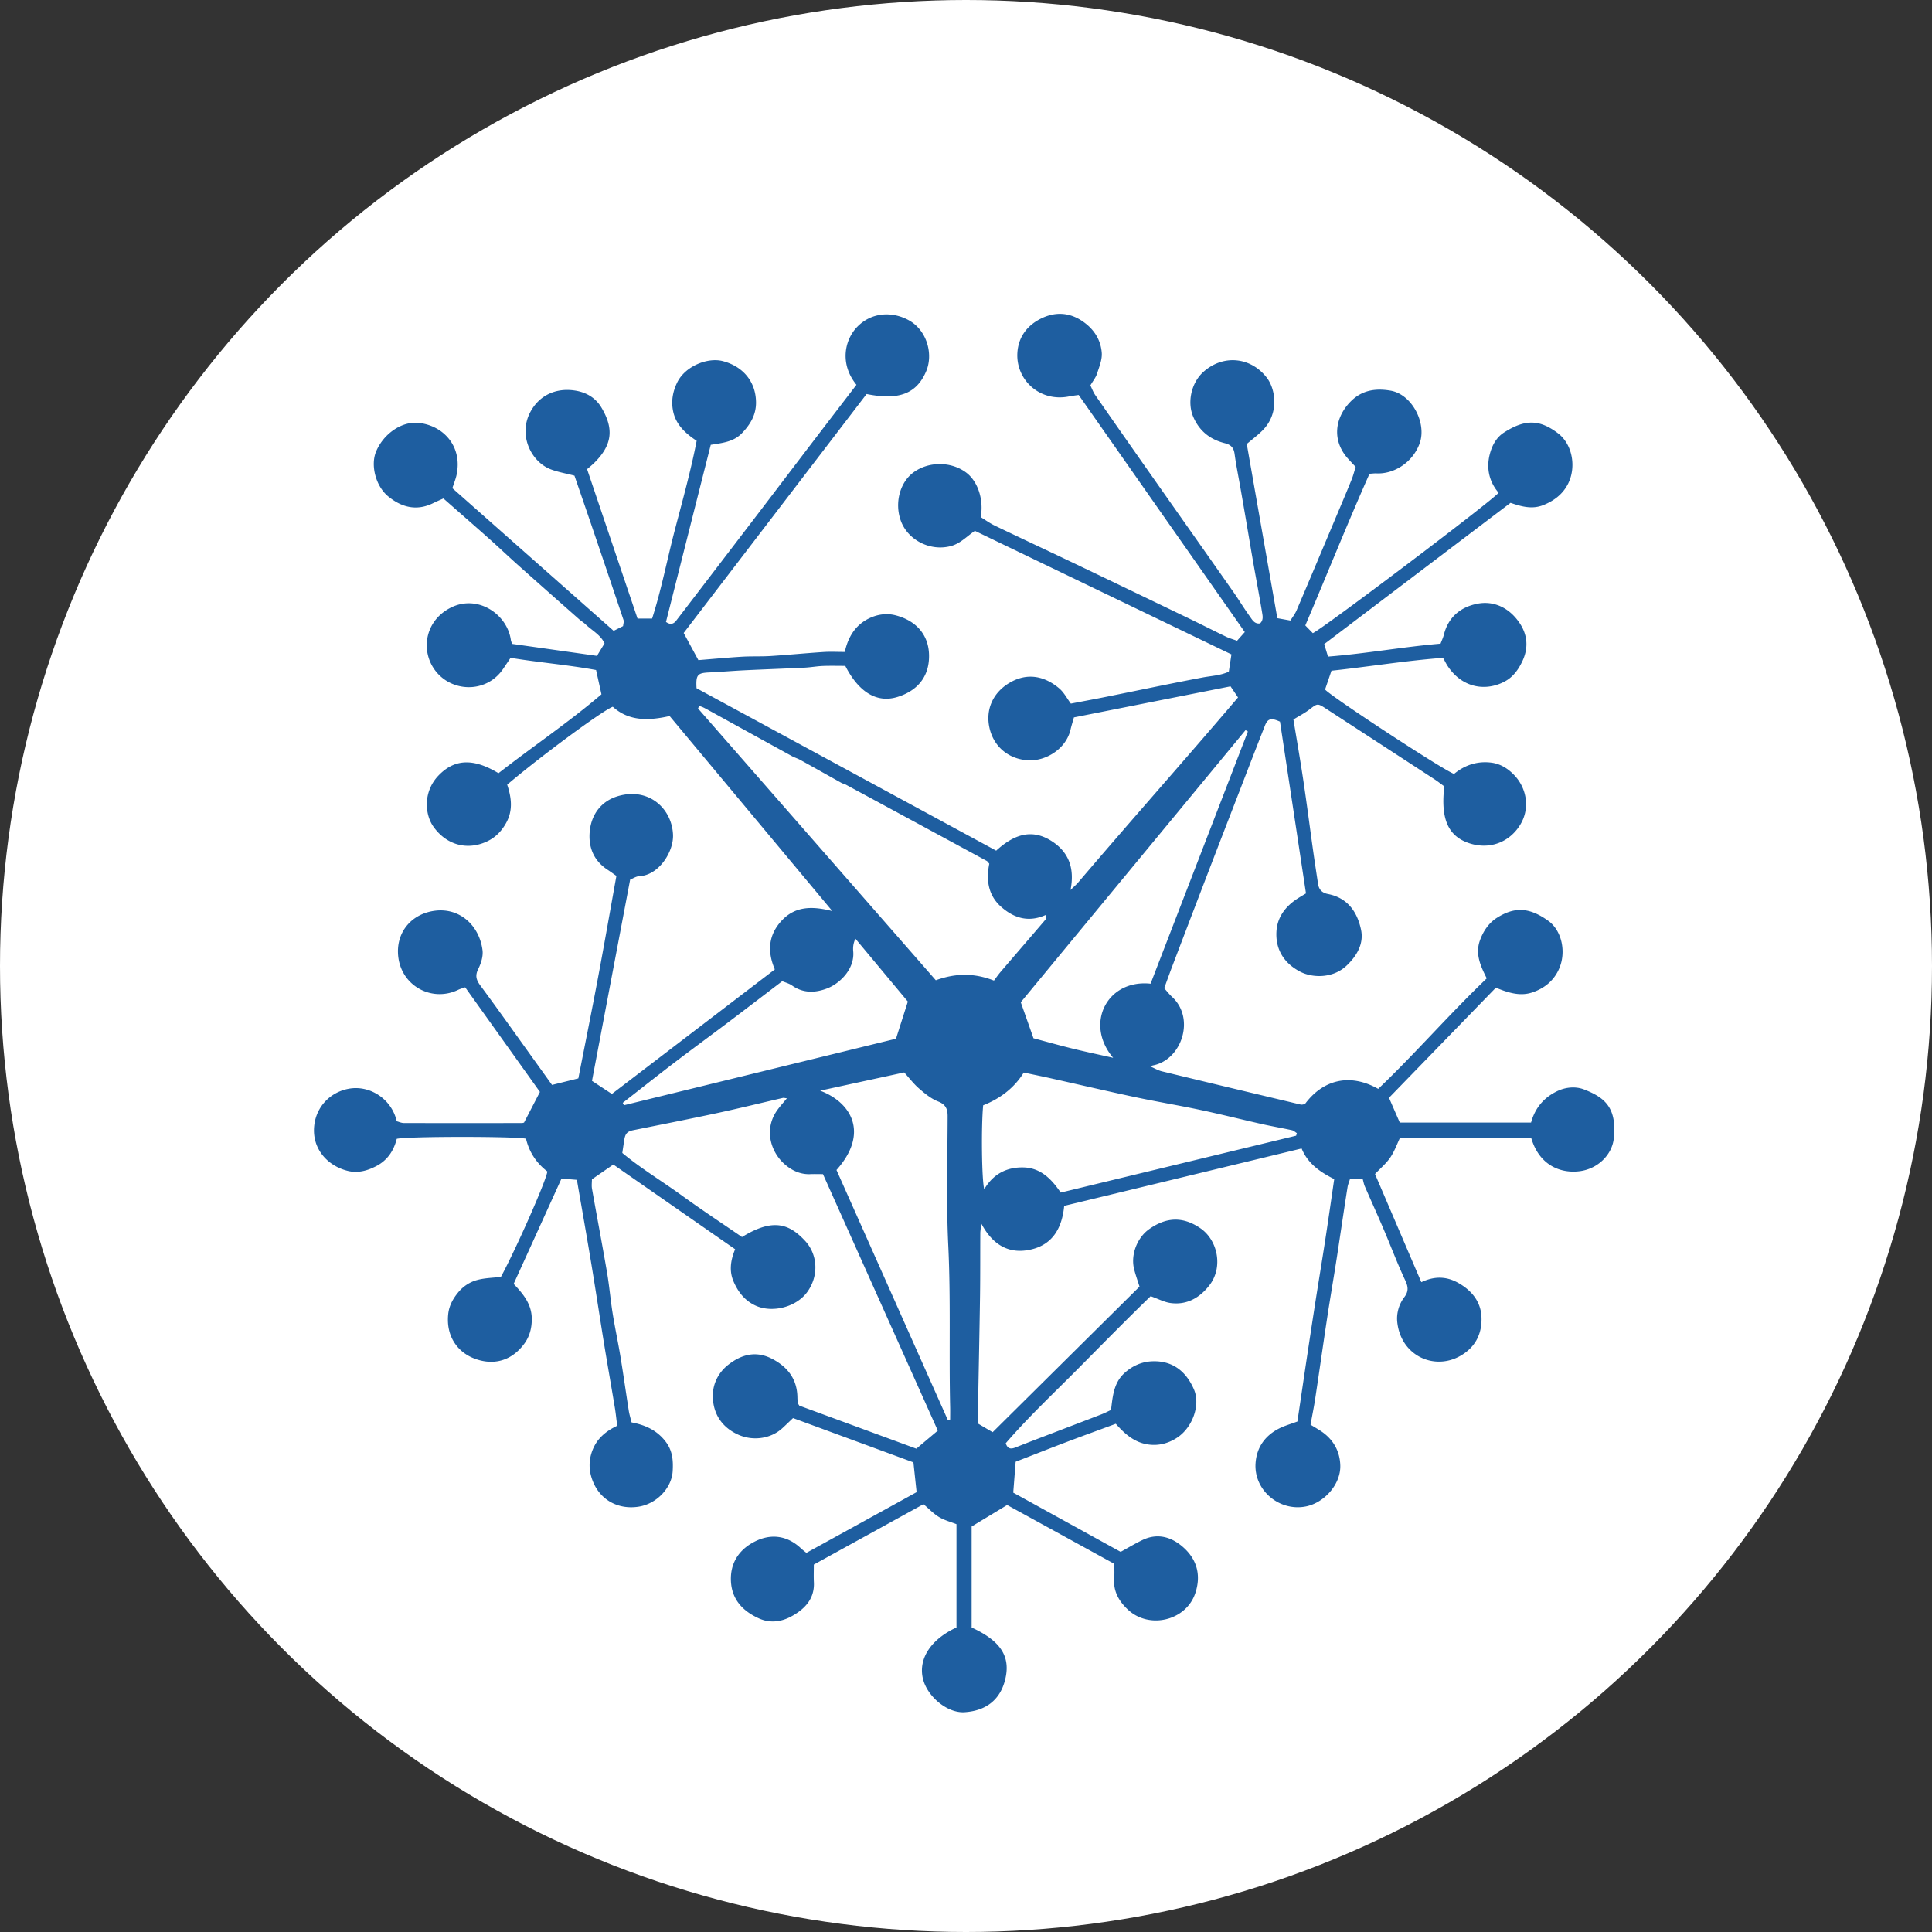 <svg width="80" height="80" viewBox="0 0 80 80" xmlns="http://www.w3.org/2000/svg">
  <rect x="0" y="0" width="80" height="80" fill="#333333" stroke="none"/>
  <title>
    zsc-zeusshield
  </title>
  <g fill="none" fill-rule="evenodd">
    <circle fill="#FFF" cx="40" cy="40" r="40"/>
    <path d="M32.39 40.629c-.785.598-1.515 1.158-2.249 1.712-.735.554-1.478 1.097-2.21 1.655-.72.55-1.43 1.112-2.144 1.67.016.033.032.066.049.099 3.752-.917 7.505-1.835 11.265-2.754.158-.496.315-.987.491-1.538-.698-.838-1.434-1.72-2.17-2.603-.091.188-.107.356-.092.521.068.741-.565 1.341-1.083 1.538-.49.187-.993.205-1.457-.126-.112-.079-.255-.114-.399-.175zm15.253.103a420940.068 420940.068 0 0 0 4.029-10.442c-.032-.019-.064-.038-.096-.057-3.115 3.771-6.23 7.542-9.308 11.268.187.529.359 1.016.526 1.491.542.144 1.077.295 1.615.427.55.135 1.105.252 1.685.382-1.199-1.411-.247-3.259 1.548-3.069zm6.027 6.294c.01-.035.02-.07.031-.105-.068-.042-.132-.106-.206-.122-.417-.091-.839-.163-1.256-.257-.851-.192-1.697-.406-2.55-.586-.9-.19-1.808-.34-2.707-.531-1.178-.251-2.352-.526-3.528-.788-.339-.075-.679-.144-1.063-.225-.403.654-.999 1.087-1.68 1.356-.086.881-.059 3.127.045 3.475.372-.633.932-.921 1.631-.902.72.02 1.166.501 1.535 1.041 3.28-.793 6.514-1.574 9.749-2.356zM39.24 58.788l.104-.007c0-.172.004-.345-0-.517-.052-2.229.029-4.458-.078-6.689-.086-1.782-.031-3.571-.027-5.357.001-.309-.085-.487-.399-.611-.287-.113-.544-.325-.782-.532-.225-.194-.408-.438-.617-.668-1.139.247-2.275.493-3.481.755 1.327.502 2.019 1.782.677 3.285 1.531 3.438 3.067 6.889 4.604 10.34zm1.725-23.024c-.061-.068-.078-.1-.105-.114-1.945-1.055-3.891-2.108-5.837-3.16-.056-.03-.122-.04-.177-.07-.57-.317-1.137-.638-1.707-.953-.11-.061-.235-.097-.346-.157-1.17-.643-2.339-1.288-3.508-1.932-.056-.031-.112-.061-.17-.088-.043-.02-.088-.036-.134-.05-.011-.003-.03.005-.039.014-.01.009-.012.026-.037.083 3.268 3.735 6.55 7.486 9.845 11.253.784-.284 1.559-.319 2.407.014.088-.116.179-.248.283-.369.62-.724 1.243-1.444 1.862-2.169.022-.026.009-.081.019-.188-.723.333-1.334.142-1.867-.329-.553-.49-.62-1.141-.49-1.783zm-.735 31.627c1.21.555 1.64 1.209 1.383 2.191-.213.813-.793 1.26-1.674 1.317-.722.046-1.563-.666-1.728-1.411-.182-.816.342-1.613 1.395-2.098V63.113c-.23-.091-.494-.159-.718-.293-.225-.134-.411-.334-.649-.535-1.498.825-3.01 1.658-4.54 2.5 0 .256-.01.493.002.729.037.709-.407 1.136-.945 1.424-.393.211-.858.289-1.329.077-.702-.317-1.127-.81-1.161-1.547-.03-.646.245-1.197.84-1.554.778-.466 1.503-.327 2.058.198.068.064.143.119.227.188 1.54-.847 3.067-1.688 4.564-2.513-.045-.418-.084-.788-.132-1.233-1.619-.596-3.297-1.213-4.985-1.834-.164.156-.299.287-.438.415-.483.447-1.223.543-1.825.275-.668-.298-1.024-.836-1.058-1.522-.026-.529.199-1.033.643-1.379.556-.435 1.16-.586 1.824-.236.64.337 1.024.841 1.035 1.588.001.079.008.159.019.237.004.029.03.055.062.108a25654.245 25654.245 0 0 1 4.844 1.781c.348-.293.614-.517.889-.748-1.584-3.538-3.16-7.057-4.756-10.621-.176 0-.348-.006-.518.001-.426.019-.788-.159-1.085-.426-.586-.527-.855-1.485-.255-2.272.111-.146.233-.283.365-.442-.078-.008-.127-.026-.169-.016-.896.206-1.789.427-2.688.62-1.163.25-2.33.479-3.496.714-.254.051-.339.135-.382.408-.025.156-.047.313-.081.536.758.633 1.643 1.166 2.475 1.769.821.595 1.668 1.153 2.482 1.713 1.284-.795 1.959-.546 2.613.159.525.566.573 1.446.092 2.113-.457.634-1.453.885-2.147.566-.448-.206-.724-.57-.91-1.002-.184-.429-.124-.87.067-1.331-1.687-1.173-3.365-2.34-5.044-3.507-.303.209-.575.397-.885.612 0 .117-.021.26.003.395.204 1.155.424 2.307.622 3.463.096.562.143 1.133.233 1.696.095.595.223 1.184.321 1.778.124.75.229 1.504.347 2.255.025.156.073.307.115.479.565.106 1.053.325 1.414.8.286.376.314.786.288 1.221-.042.702-.672 1.356-1.416 1.469-.827.126-1.552-.263-1.87-1.005-.198-.461-.208-.927-.012-1.388.188-.444.538-.739 1.001-.958-.034-.265-.058-.513-.099-.758-.145-.876-.3-1.75-.443-2.626-.178-1.095-.343-2.193-.524-3.287-.191-1.156-.396-2.31-.603-3.512-.212-.018-.408-.034-.637-.054-.666 1.467-1.321 2.908-1.982 4.363.396.415.748.836.751 1.448.002.384-.094.736-.312 1.031-.569.768-1.348.89-2.079.606-.678-.264-1.168-.914-1.069-1.838.037-.346.196-.633.412-.895.209-.255.485-.433.791-.515.316-.085.654-.088.979-.127.635-1.177 1.871-3.973 1.923-4.365-.447-.342-.75-.795-.884-1.356-.377-.102-4.924-.104-5.352.004-.121.48-.377.883-.845 1.127-.364.19-.747.298-1.152.207-.841-.19-1.522-.903-1.421-1.871.085-.825.702-1.421 1.467-1.544.867-.139 1.746.449 1.95 1.353.087.023.19.072.294.073 1.627.004 3.255.002 4.883.001.046 0 .092-.019.095-.02.217-.418.419-.809.657-1.269-.997-1.395-2.037-2.852-3.095-4.332-.097.035-.202.062-.297.108-1.117.534-2.447-.211-2.486-1.544-.026-.904.594-1.61 1.523-1.733 1.041-.138 1.848.617 1.978 1.632.032.249-.059.542-.175.774-.137.275-.09.452.085.688.775 1.047 1.527 2.111 2.288 3.169.23.32.46.641.68.948.388-.096.736-.183 1.09-.271.277-1.414.556-2.794.816-4.178.26-1.385.502-2.775.76-4.205-.112-.078-.237-.171-.367-.256-.581-.38-.803-.947-.736-1.601.072-.707.486-1.242 1.159-1.444 1.266-.38 2.235.493 2.288 1.584.035.72-.594 1.694-1.397 1.728-.132.006-.261.096-.378.142-.529 2.79-1.051 5.543-1.58 8.333.254.167.515.34.823.542 2.243-1.714 4.484-3.427 6.748-5.157-.327-.76-.261-1.452.307-2.044.561-.584 1.262-.578 2.074-.371-2.289-2.744-4.513-5.411-6.737-8.076-.874.196-1.685.22-2.354-.385-.442.168-3.03 2.084-4.372 3.226.173.528.252 1.061-.049 1.595-.196.348-.452.606-.817.77-.833.374-1.676.103-2.189-.626-.361-.513-.431-1.447.209-2.116.66-.689 1.442-.73 2.485-.097 1.403-1.096 2.893-2.096 4.264-3.267-.077-.345-.145-.651-.223-1.006-1.176-.216-2.357-.31-3.54-.505-.111.165-.208.308-.304.451-.629.938-1.897.989-2.634.28-.822-.792-.711-2.217.459-2.808 1.119-.565 2.338.271 2.489 1.331.007.046.026.089.049.168 1.163.164 2.335.33 3.518.497.105-.174.203-.335.314-.518-.163-.353-.517-.531-.787-.788-.08-.077-.178-.134-.261-.207-.834-.737-1.668-1.474-2.499-2.215-.416-.371-.819-.755-1.235-1.126-.617-.549-1.239-1.091-1.891-1.664-.138.063-.281.123-.42.192-.684.339-1.305.179-1.861-.274-.524-.427-.743-1.295-.505-1.863.298-.713 1.035-1.25 1.742-1.185 1.016.094 1.845.95 1.59 2.155-.036.169-.104.332-.174.549 2.216 1.961 4.44 3.927 6.678 5.907.14-.07.263-.132.391-.196.009-.098.041-.184.018-.251-.439-1.31-.882-2.617-1.327-3.925-.235-.691-.474-1.38-.705-2.053-.354-.093-.685-.147-.99-.265-.801-.311-1.335-1.396-.852-2.341.368-.719 1.072-1.042 1.868-.917.443.069.84.284 1.089.701.533.893.447 1.563-.307 2.304-.079.078-.167.147-.285.25a46732.808 46732.808 0 0 1 2.089 6.185h.603c.388-1.207.623-2.453.943-3.676.32-1.223.661-2.442.902-3.684-.499-.328-.874-.699-.979-1.245-.076-.394-.016-.775.167-1.158.332-.696 1.275-1.058 1.89-.898.858.223 1.376.868 1.38 1.715.002.515-.233.901-.575 1.263-.349.367-.806.41-1.299.489-.618 2.442-1.235 4.882-1.854 7.333.173.124.307.096.422-.052.33-.428.658-.858.987-1.287.791-1.035 1.583-2.069 2.374-3.105.742-.972 1.482-1.947 2.224-2.919.626-.82 1.254-1.638 1.88-2.455-.712-.877-.482-1.867.028-2.396.596-.618 1.46-.653 2.144-.274.742.411 1.021 1.396.713 2.114-.395.92-1.121 1.21-2.465.938-2.521 3.294-5.049 6.596-7.574 9.894.212.393.406.751.608 1.124.605-.048 1.202-.105 1.801-.141.398-.024.798-.004 1.196-.029.728-.047 1.455-.118 2.183-.166.284-.019.569-.003.883-.003.137-.625.441-1.107.981-1.378.342-.172.73-.239 1.117-.14.854.218 1.379.808 1.391 1.657.013.911-.509 1.481-1.313 1.727-.85.26-1.598-.197-2.155-1.288-.296 0-.611-.009-.926.003-.253.01-.504.057-.757.07-.826.04-1.654.068-2.48.108-.492.024-.983.067-1.474.09-.485.022-.555.097-.523.654 4.113 2.23 8.245 4.469 12.407 6.726.668-.608 1.411-.952 2.278-.408.72.452.982 1.125.801 2.037.148-.145.243-.225.323-.319 2.181-2.562 4.419-5.075 6.613-7.654-.124-.184-.219-.325-.31-.46-2.176.431-4.319.856-6.485 1.286-.051.181-.103.345-.142.512-.184.784-1.012 1.306-1.755 1.264-.811-.046-1.422-.564-1.598-1.333-.178-.781.155-1.47.811-1.865.797-.48 1.525-.244 2.073.219.2.169.327.422.484.632.509-.098 1.006-.189 1.501-.289 1.322-.266 2.641-.546 3.966-.795.358-.067.724-.078 1.073-.238.034-.225.068-.442.109-.716-3.533-1.701-7.08-3.41-10.622-5.116-.344.232-.596.52-.985.627-.845.234-1.795-.231-2.088-1.059-.256-.724-.036-1.563.518-1.979.628-.471 1.567-.471 2.194-.001.479.359.734 1.112.602 1.844.185.113.376.253.587.354 1.1.529 2.207 1.045 3.308 1.571 1.575.753 3.148 1.51 4.721 2.268.516.248 1.026.509 1.542.757.139.067.291.109.456.169.11-.124.201-.226.32-.36-2.292-3.271-4.57-6.522-6.879-9.817-.12.018-.255.032-.389.059-1.243.252-2.213-.709-2.149-1.799.039-.663.409-1.142.979-1.424.554-.274 1.133-.271 1.68.086.485.316.789.762.835 1.326.023.284-.104.586-.195.869-.052.162-.169.302-.276.487.065.13.117.28.205.406.751 1.082 1.506 2.16 2.263 3.237 1.152 1.639 2.307 3.275 3.458 4.915.228.326.432.668.665.99.105.144.197.342.436.306.147-.138.107-.309.083-.456-.11-.673-.239-1.342-.357-2.013-.104-.593-.202-1.188-.304-1.782-.077-.453-.156-.906-.235-1.359-.082-.468-.178-.933-.242-1.403-.035-.259-.147-.383-.405-.448-.601-.151-1.047-.492-1.305-1.087-.267-.615-.072-1.412.396-1.845.814-.752 1.974-.654 2.649.222.347.449.53 1.444-.155 2.157-.197.204-.429.374-.676.586.418 2.381.839 4.783 1.266 7.212.16.029.327.059.541.098.085-.138.194-.274.259-.429.548-1.285 1.088-2.573 1.63-3.86.216-.513.434-1.025.643-1.541.07-.172.114-.354.17-.532-.126-.135-.224-.238-.319-.343-.675-.75-.552-1.707.131-2.383.472-.467 1.045-.534 1.641-.429.881.155 1.496 1.344 1.198 2.178-.277.774-1.042 1.281-1.791 1.246-.079-.004-.158.008-.287.016-.914 2.057-1.755 4.16-2.658 6.28.114.117.218.224.311.319.422-.187 7.394-5.454 7.693-5.813-.388-.451-.515-1.006-.368-1.585.089-.35.259-.695.587-.906.883-.569 1.488-.542 2.24.029.597.453.766 1.391.419 2.085-.216.432-.579.707-1.023.886-.46.186-.902.066-1.361-.092-2.563 1.943-5.119 3.881-7.715 5.85.049.162.096.318.157.517 1.577-.123 3.104-.404 4.66-.535.051-.135.107-.249.137-.369.182-.731.689-1.147 1.384-1.285.614-.122 1.181.111 1.587.582.458.532.594 1.146.27 1.819-.165.342-.383.636-.712.814-.779.422-1.764.288-2.374-.639-.061-.092-.108-.193-.188-.335-1.543.115-3.073.367-4.621.533-.093.274-.179.527-.265.778.254.297 4.898 3.341 5.342 3.495.435-.362.952-.538 1.532-.468.376.045.689.238.95.508.537.555.667 1.398.258 2.064-.458.747-1.3 1.053-2.154.752-.843-.297-1.147-1.018-.99-2.34-.129-.093-.265-.201-.409-.295-1.492-.973-2.985-1.944-4.478-2.915-.369-.24-.362-.229-.699.027-.199.152-.425.267-.662.414.138.843.285 1.684.411 2.528.145.972.27 1.947.407 2.921.064.455.134.91.203 1.365.035.233.172.366.403.411.817.157 1.218.739 1.375 1.476.125.588-.179 1.093-.595 1.488-.575.546-1.427.511-1.922.254-.663-.344-1.029-.912-.985-1.667.034-.591.372-1.035.866-1.357.117-.076.238-.146.357-.218a90415.237 90415.237 0 0 0-1.076-7.112c-.361-.164-.506-.133-.621.158-.363.917-.716 1.837-1.071 2.757-.453 1.171-.906 2.342-1.356 3.515-.472 1.23-.942 2.462-1.411 3.693-.112.295-.218.593-.336.915.116.129.212.254.326.359.973.895.397 2.611-.792 2.837-.03.006-.058.023-.109.043.17.073.32.164.483.203 1.913.464 3.828.92 5.743 1.375.057.014.124-.012.175-.018.731-.993 1.834-1.306 3.036-.632 1.538-1.467 2.941-3.09 4.494-4.575-.261-.52-.484-1.009-.281-1.575.141-.391.373-.728.71-.938.692-.432 1.299-.461 2.122.133.555.401.741 1.272.457 1.953-.217.518-.625.848-1.142 1.015-.504.163-1.002-.003-1.489-.202-1.493 1.538-2.952 3.042-4.425 4.559.152.349.296.679.447 1.026h5.436c.16-.589.515-1.027 1.076-1.298.367-.178.78-.205 1.119-.073.857.334 1.365.75 1.23 2.03-.069.657-.639 1.252-1.405 1.354-.754.101-1.678-.205-2.018-1.391h-5.425c-.126.263-.231.566-.405.823-.167.246-.405.444-.634.686.637 1.487 1.27 2.967 1.918 4.479.528-.252 1.023-.246 1.497.012.562.306.961.768.993 1.416.034.693-.244 1.267-.883 1.628-1.075.607-2.45-.007-2.603-1.399-.039-.353.061-.734.291-1.036.179-.235.167-.426.04-.695-.324-.689-.591-1.405-.89-2.106-.255-.599-.525-1.192-.785-1.789-.037-.085-.053-.18-.085-.294h-.532c-.037.122-.082.223-.098.328-.097.61-.188 1.221-.28 1.832-.067.439-.13.878-.2 1.316-.119.751-.248 1.501-.362 2.253-.169 1.112-.326 2.226-.494 3.338-.054.358-.127.714-.197 1.097.138.084.258.155.376.229.542.338.841.842.857 1.463.019.779-.665 1.545-1.433 1.694-1.099.213-2.151-.677-2.076-1.791.045-.664.403-1.159 1.007-1.454.212-.103.443-.168.726-.273.12-.807.243-1.649.369-2.491.125-.831.251-1.661.381-2.492.132-.846.273-1.69.403-2.536.127-.827.245-1.656.371-2.518-.573-.289-1.087-.63-1.35-1.269-3.296.797-6.561 1.586-9.831 2.376-.088.919-.479 1.596-1.363 1.804-.893.21-1.584-.156-2.07-1.072-.022.212-.041.31-.041.409-.005.861.001 1.723-.011 2.584-.023 1.576-.057 3.152-.085 4.729-.003.174-0.0.348-0.0.561.221.131.435.257.607.358 2.041-2.023 4.05-4.015 6.082-6.029-.07-.224-.162-.475-.226-.733-.145-.588.128-1.292.62-1.643.725-.516 1.411-.528 2.122-.044.72.489.959 1.612.381 2.361-.401.519-.934.831-1.615.738-.26-.036-.507-.171-.821-.282-1.007.974-2.008 1.996-3.016 3.012-1.006 1.014-2.05 1.993-2.985 3.078.084.251.226.245.418.168.546-.219 1.097-.426 1.646-.637.638-.245 1.276-.487 1.913-.734.131-.051.256-.117.383-.176.068-.562.112-1.112.539-1.512.324-.303.715-.484 1.159-.503.853-.037 1.418.422 1.738 1.17.272.638-.056 1.558-.684 1.982-.424.286-.915.385-1.415.25-.474-.128-.827-.461-1.14-.815-.715.265-1.4.513-2.08.771-.683.259-1.362.528-2.066.801-.031.401-.063.806-.1 1.279a39035.767 39035.767 0 0 1 4.448 2.452c.305-.167.6-.346.909-.493.625-.297 1.2-.123 1.68.301.574.507.749 1.166.501 1.905-.383 1.14-1.909 1.502-2.789.68-.398-.372-.622-.797-.568-1.353.017-.173.002-.348.002-.545-1.492-.819-2.977-1.635-4.435-2.435-.489.296-.959.58-1.471.89v4.183z" fill="#1E5EA0"/>
  </g>
</svg>
